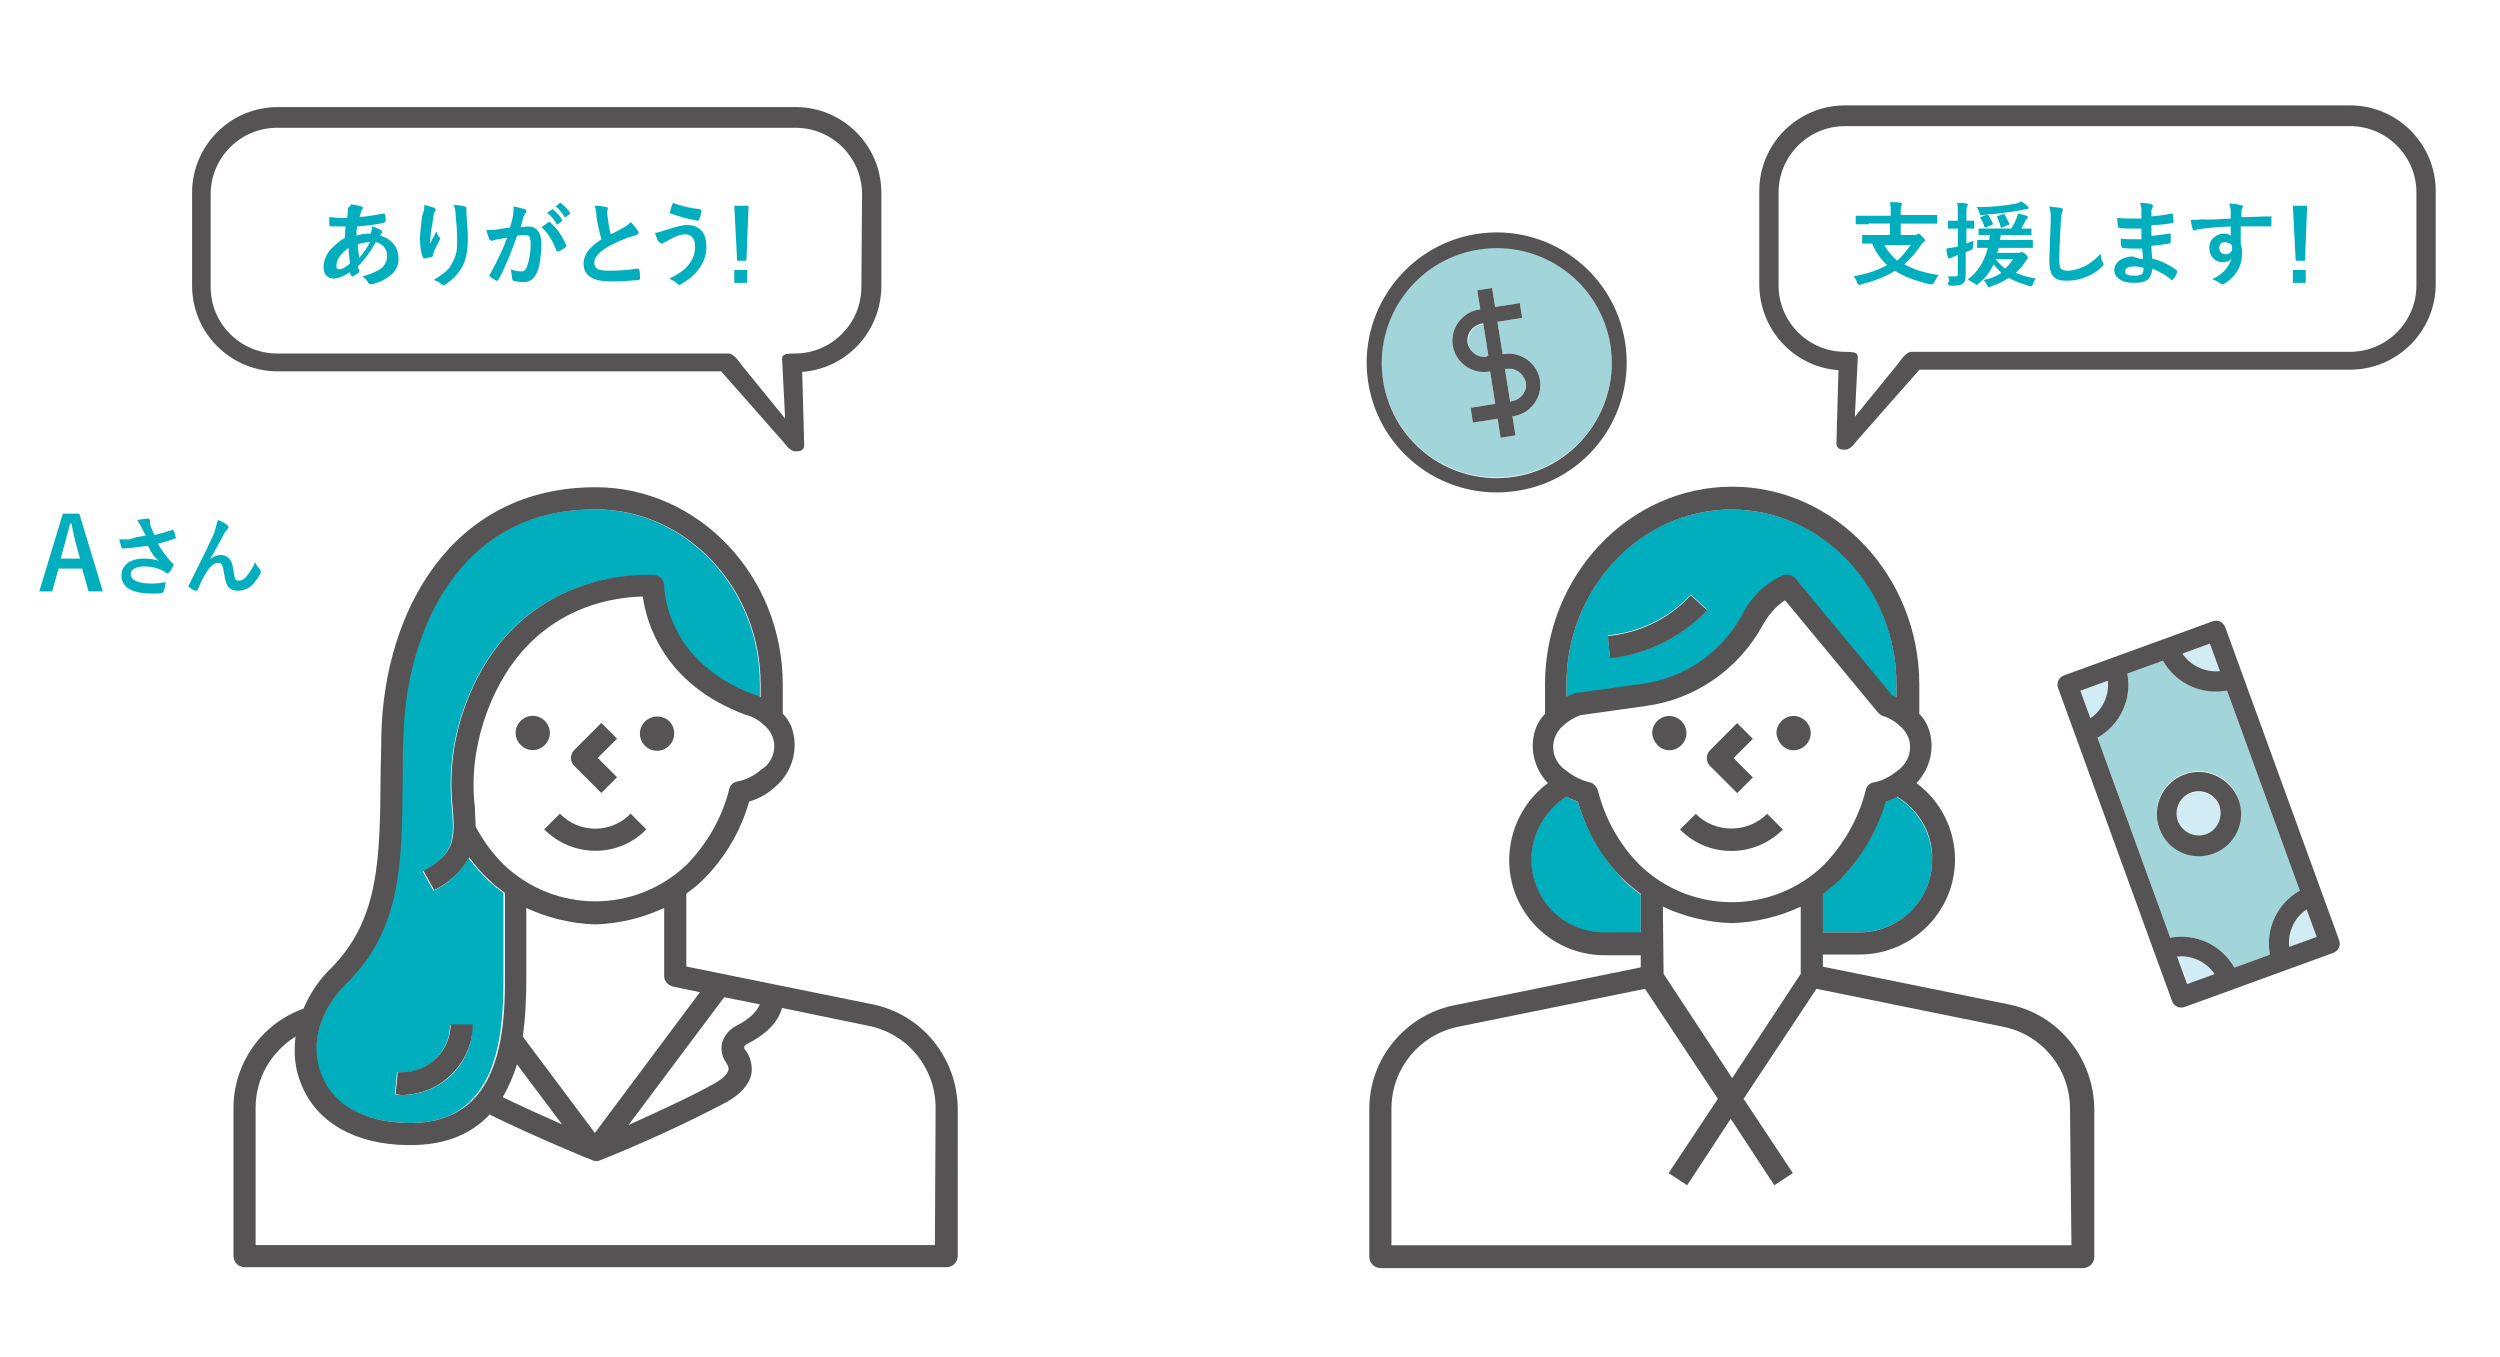 <?xml version="1.0" encoding="utf-8"?>
<!-- Generator: Adobe Illustrator 25.2.3, SVG Export Plug-In . SVG Version: 6.00 Build 0)  -->
<svg version="1.1" id="レイヤー_1" xmlns="http://www.w3.org/2000/svg" xmlns:xlink="http://www.w3.org/1999/xlink" x="0px"
	 y="0px" viewBox="0 0 350 190" style="enable-background:new 0 0 350 190;" xml:space="preserve">
<style type="text/css">
	.st0{fill:#FFFFFF;}
	.st1{fill:#00AEBD;}
	.st2{fill:#555353;}
	.st3{enable-background:new    ;}
	.st4{fill:#555353;stroke:#555353;}
	.st5{fill:#A2D5D9;}
	.st6{fill:#D1ECF5;}
</style>
<rect class="st0" width="350" height="190"/>
<g id="グループ_845" transform="translate(-2147.398 -2325.465)">
	<path id="パス_1060-4" class="st1" d="M2368.3,2437.7c-0.6-0.2-1.1-0.4-1.6-0.7c-4.8,2.9-6.4,9.2-3.5,14.1c1.9,3.1,5.2,5,8.8,5
		h5.1v-5.4c-0.8-0.6-1.6-1.2-2.3-1.9C2371.8,2445.6,2369.5,2441.9,2368.3,2437.7z"/>
	<path id="パス_1062-4" class="st1" d="M2417.9,2445.8c0-3.6-1.9-6.9-5-8.8c-0.5,0.3-1.1,0.5-1.6,0.7c-1.2,4.2-3.4,8-6.5,11
		c-0.7,0.7-1.5,1.3-2.3,1.9v5.4h5.1C2413.4,2456,2417.9,2451.5,2417.9,2445.8z"/>
	<path id="パス_1063-4" class="st1" d="M2389.8,2396.8c-12.8,0-23.1,11-23.1,24.5v1.8c0.3-0.2,0.7-0.3,1-0.4c0.1,0,0.2,0,0.3-0.1
		l9.3-1.3c5.9-0.8,11-4.3,13.9-9.5c1.2-2.5,3.3-4.6,5.8-5.7c0.6-0.2,1.3-0.1,1.8,0.5l13.5,16.3c0.2,0.1,0.4,0.2,0.6,0.3v-1.8
		C2413,2407.8,2402.6,2396.8,2389.8,2396.8z M2372.8,2417.5l-0.3-3.1c4.4-0.4,8.6-2.4,11.6-5.7l2.3,2.1
		C2382.8,2414.7,2378,2417.1,2372.8,2417.5L2372.8,2417.5z"/>
	<path id="パス_1066-4" class="st2" d="M2389.8,2444.6c2.7,0,5.3-1.1,7.2-3l-2.2-2.2c-2.7,2.7-7.2,2.8-10,0l0,0l-2.2,2.2
		C2384.6,2443.6,2387.1,2444.6,2389.8,2444.6z"/>
	<path id="パス_1067-4" class="st2" d="M2390.6,2436.5l2.2-2.2l-2.7-2.7l2.7-2.7l-2.2-2.2l-3.8,3.8c-0.6,0.6-0.6,1.6,0,2.2l0,0
		L2390.6,2436.5z"/>
	<path id="パス_1068-4" class="st2" d="M2381.1,2430.5c1.3,0,2.4-1.1,2.4-2.4s-1.1-2.4-2.4-2.4c-1.3,0-2.4,1.1-2.4,2.4
		C2378.8,2429.4,2379.8,2430.5,2381.1,2430.5z"/>
	<path id="パス_1069-4" class="st2" d="M2398.5,2430.5c1.3,0,2.4-1.1,2.4-2.4s-1.1-2.4-2.4-2.4c-1.3,0-2.4,1.1-2.4,2.4
		C2396.2,2429.4,2397.2,2430.5,2398.5,2430.5z"/>
	<path id="パス_1070-4" class="st2" d="M2428.7,2466.1l-26.1-5.3v-1.7h5.1c7.4,0,13.4-6,13.4-13.3c0-4.2-2-8.2-5.4-10.7
		c2-2.1,2.7-5.2,1.6-7.9c-0.3-0.7-0.7-1.3-1.2-1.8v-4.1c0-15.2-11.8-27.7-26.2-27.7s-26.2,12.4-26.2,27.7v4.1
		c-0.5,0.5-0.9,1.1-1.2,1.8c-1.1,2.7-0.4,5.8,1.6,7.9c-5.9,4.4-7.2,12.8-2.8,18.7c2.5,3.4,6.5,5.4,10.7,5.4h5.1v1.7l-26.1,5.3
		c-6.9,1.4-11.9,7.5-11.9,14.5v20.7c0,0.9,0.7,1.6,1.6,1.6l0,0h98.3c0.9,0,1.6-0.7,1.6-1.6l0,0v-20.7
		C2440.5,2473.6,2435.6,2467.5,2428.7,2466.1z M2366.6,2433.3c-1.8-1.2-2.3-3.6-1.1-5.4c0.2-0.2,0.3-0.5,0.6-0.7
		c0.7-0.7,1.5-1.2,2.5-1.6l9.2-1.3c6.8-0.9,12.8-5,16.2-11c0.8-1.5,1.9-2.9,3.3-3.8l13,15.7c0.2,0.2,0.4,0.4,0.7,0.5
		c1,0.3,1.9,0.9,2.6,1.6c1.6,1.5,1.6,3.9,0.1,5.5c-0.2,0.2-0.4,0.4-0.7,0.6c-1,0.8-2.1,1.4-3.3,1.6c-0.5,0.1-1,0.5-1.1,1.1
		c-1,4-3.1,7.6-5.9,10.5c-7.2,6.9-18.5,6.9-25.7,0c-2.9-2.9-4.9-6.5-5.9-10.5c-0.2-0.5-0.6-1-1.1-1.1
		C2368.7,2434.7,2367.6,2434.1,2366.6,2433.3z M2380.2,2452.4c3,1.4,6.3,2.2,9.6,2.3h0.1c3.3-0.1,6.6-0.9,9.6-2.3v9.4l-9.6,14.6
		l-9.6-14.6L2380.2,2452.4z M2417.9,2445.8c0,5.7-4.6,10.2-10.2,10.2h-5.1v-5.4c0.8-0.6,1.6-1.2,2.3-1.9c3.1-3.1,5.3-6.9,6.5-11
		c0.6-0.2,1.1-0.4,1.6-0.7C2416.1,2438.9,2418,2442.2,2417.9,2445.8L2417.9,2445.8z M2366.7,2421.3c0-13.5,10.4-24.5,23.1-24.5
		s23.1,11,23.1,24.5v1.8c-0.2-0.1-0.4-0.2-0.6-0.3l-13.5-16.3c-0.4-0.5-1.1-0.7-1.8-0.5c-2.6,1.2-4.6,3.2-5.8,5.7
		c-2.9,5.2-8,8.7-13.9,9.5l-9.3,1.3c-0.1,0-0.2,0-0.3,0.1c-0.4,0.1-0.7,0.3-1,0.4V2421.3z M2372,2456c-5.7,0-10.2-4.6-10.2-10.2
		c0-3.6,1.9-6.9,4.9-8.8c0.5,0.3,1.1,0.5,1.6,0.7c1.2,4.2,3.4,8,6.5,11c0.7,0.7,1.5,1.3,2.3,1.9v5.4L2372,2456L2372,2456z
		 M2437.4,2499.8h-95.2v-19.1c0-5.6,3.9-10.4,9.4-11.5l26.1-5.3l10.2,15.4l-6.9,10.4l2.6,1.7l6.1-9.3l6.1,9.3l2.6-1.7l-6.9-10.4
		l10.2-15.4l26.1,5.3c5.5,1.1,9.4,5.9,9.4,11.5L2437.4,2499.8z"/>
	<path id="パス_1071-4" class="st2" d="M2386.4,2410.9l-2.3-2.1c-3,3.3-7.2,5.3-11.6,5.7l0.3,3.1
		C2378,2417.1,2382.8,2414.7,2386.4,2410.9z"/>
</g>
<g class="st3">
	<path class="st1" d="M261.6,31.4h-1.7c-0.1,0-0.1,0-0.1,0v-0.1v-1c0-0.1,0-0.1,0-0.1h0.1h1.7h3.1V30c0-0.7,0-1.2-0.1-1.7
		c0.6,0,1.1,0,1.5,0.1c0.1,0,0.2,0.1,0.2,0.1s0,0.1-0.1,0.3c-0.1,0.2-0.1,0.5-0.1,1v0.3h3.3h1.7c0.1,0,0.1,0,0.1,0v0.1v1
		c0,0.1,0,0.1,0,0.1h-0.1h-1.7h-3.3v1.6h1.9c0.2,0,0.3,0,0.4-0.1c0.1,0,0.1-0.1,0.2-0.1s0.2,0.1,0.5,0.4s0.4,0.4,0.4,0.6
		c0,0.1-0.1,0.1-0.2,0.2s-0.2,0.2-0.3,0.3c-0.7,1.1-1.5,2-2.4,2.8c1.2,0.7,2.8,1.2,4.8,1.5c-0.2,0.3-0.4,0.6-0.6,1
		c-0.1,0.2-0.2,0.3-0.3,0.3c-0.1,0-0.2,0-0.3,0c-2.1-0.5-3.7-1.1-4.9-1.9c-1.2,0.8-2.8,1.4-4.7,1.9c-0.1,0-0.2,0.1-0.3,0.1
		c-0.1,0-0.2-0.1-0.3-0.3c-0.1-0.4-0.3-0.7-0.5-0.9c2-0.4,3.5-0.9,4.7-1.6c-0.9-0.8-1.6-1.8-2.1-3c-0.4,0-0.7,0-1,0h-0.3
		c-0.1,0-0.1,0-0.1,0V34v-1c0-0.1,0-0.1,0-0.1h0.1h1.8h2v-1.6h-3V31.4z M267.5,34.3h-3.7c0.5,0.9,1.1,1.6,1.8,2.2
		C266.3,35.9,266.9,35.1,267.5,34.3z"/>
	<path class="st1" d="M272.7,38.7c0.2,0,0.6,0,1.1,0c0.2,0,0.3-0.1,0.3-0.4v-2.6l-0.5,0.2c-0.2,0.1-0.3,0.1-0.5,0.2
		c-0.1,0.1-0.1,0.1-0.2,0.1s-0.1-0.1-0.2-0.2c-0.1-0.3-0.2-0.7-0.2-1.2c0.4-0.1,0.8-0.1,1.2-0.2l0.4-0.1V32h-0.2h-1.1
		c-0.1,0-0.1,0-0.1,0v-0.1V31c0-0.1,0-0.1,0-0.1h0.1h1.1h0.2v-0.7c0-0.7,0-1.3-0.1-1.8c0.5,0,0.9,0,1.3,0.1c0.1,0,0.2,0.1,0.2,0.1
		s0,0.1-0.1,0.3c-0.1,0.1-0.1,0.5-0.1,1.3v0.7h1c0.1,0,0.1,0,0.1,0V31v0.9c0,0.1,0,0.1,0,0.1h-0.1h-1v2.1c0.1-0.1,0.5-0.2,1-0.4
		c0,0.2-0.1,0.6-0.1,0.9c0,0.2,0,0.3-0.1,0.3c0,0-0.1,0.1-0.2,0.1c-0.2,0.1-0.4,0.2-0.7,0.3v0.5v2.6c0,0.7-0.1,1.1-0.4,1.3
		c-0.2,0.2-0.7,0.3-1.5,0.3c-0.1,0-0.1,0-0.2,0s-0.2,0-0.3-0.1c0,0-0.1-0.1-0.1-0.3C273,39.3,272.9,39,272.7,38.7z M275.5,39.1
		c1.4-1,2.3-2.5,2.8-4.4c-0.4,0-0.8,0-1.1,0c-0.2,0-0.3,0-0.3,0c-0.1,0-0.1,0-0.1,0v-0.1v-0.9c0-0.1,0-0.1,0-0.1h0.1h1.6
		c0-0.1,0-0.4,0.1-0.7h-1.5c-0.1,0-0.1,0-0.1,0v-0.1v-0.7c0-0.1,0-0.1,0-0.1h0.1h1.7h2.8c0.3-0.5,0.5-0.9,0.7-1.4
		c0.1-0.3,0.2-0.5,0.2-0.7c0.5,0.1,0.9,0.2,1.2,0.3c0.1,0,0.2,0.1,0.2,0.2s0,0.1-0.1,0.2s-0.1,0.1-0.2,0.2c-0.3,0.7-0.6,1.1-0.6,1.2
		h1.3c0.1,0,0.1,0,0.1,0v0.1v0.7c0,0.1,0,0.1,0,0.1h-0.1h-1.7h-2.5c0,0.3-0.1,0.5-0.1,0.7h2.8h1.7c0.1,0,0.1,0,0.1,0.1v0.9
		c0,0.1,0,0.1,0,0.1h-0.1h-1.7h-3c0,0.2-0.1,0.4-0.2,0.7h3c0.1,0,0.2,0,0.3-0.1c0.1,0,0.1,0,0.2,0s0.3,0.1,0.5,0.3
		c0.2,0.2,0.3,0.4,0.3,0.5s0,0.1-0.1,0.2s-0.2,0.2-0.3,0.4c-0.4,0.6-0.8,1.1-1.3,1.5c0.7,0.3,1.7,0.6,2.8,0.8
		c-0.1,0.2-0.3,0.4-0.4,0.8c-0.1,0.2-0.2,0.3-0.3,0.3c0,0-0.1,0-0.3-0.1c-1.1-0.3-2-0.7-2.8-1.1c-0.7,0.5-1.5,0.9-2.5,1.2
		c-0.1,0.1-0.2,0.1-0.3,0.1c-0.1,0-0.1-0.1-0.2-0.3c-0.1-0.2-0.3-0.5-0.5-0.7c1-0.2,1.8-0.5,2.5-1c-0.4-0.4-0.8-0.8-1.1-1.2
		c-0.5,1.1-1.2,2-2.1,2.7c-0.1,0.1-0.2,0.2-0.3,0.2c-0.1,0-0.1-0.1-0.2-0.2C276,39.5,275.8,39.3,275.5,39.1z M283,28.2
		c0.3,0.2,0.6,0.4,0.9,0.7c0.1,0.1,0.1,0.2,0.1,0.2c0,0.1-0.1,0.2-0.3,0.2c-0.1,0-0.3,0-0.6,0.1c-1.5,0.3-3.4,0.5-5.5,0.7
		c-0.1,0-0.2,0-0.2,0c-0.1,0-0.2,0-0.2-0.1c0,0-0.1-0.1-0.1-0.3c-0.1-0.3-0.2-0.5-0.4-0.7c2.2,0,4-0.2,5.6-0.5
		C282.5,28.4,282.8,28.3,283,28.2z M278.4,30.2c0.2,0.3,0.4,0.6,0.6,1.1v0.1c0,0-0.1,0.1-0.2,0.1l-0.7,0.3c-0.1,0-0.1,0-0.2,0
		c0,0-0.1,0-0.1-0.1c-0.1-0.4-0.3-0.8-0.5-1.1c0-0.1-0.1-0.1-0.1-0.1s0-0.1,0.1-0.1l0.7-0.3c0.1,0,0.1,0,0.2,0
		S278.4,30.1,278.4,30.2z M281.8,36.3h-2.4c0.4,0.5,0.8,0.9,1.3,1.3C281.2,37.2,281.5,36.8,281.8,36.3z M279.6,30.4
		C279.6,30.3,279.6,30.3,279.6,30.4c0-0.1,0-0.2,0.2-0.2l0.6-0.2c0.1,0,0.1,0,0.2,0c0,0,0.1,0,0.1,0.1c0.2,0.4,0.4,0.8,0.6,1.2v0.1
		c0,0.1-0.1,0.1-0.2,0.1l-0.7,0.3c-0.1,0-0.1,0.1-0.2,0.1c0,0-0.1,0-0.1-0.1C280,31.3,279.8,30.9,279.6,30.4z"/>
	<path class="st1" d="M286.9,28.9c0.8,0.1,1.4,0.2,1.6,0.2c0.2,0.1,0.3,0.1,0.3,0.2s0,0.2-0.1,0.4c-0.1,0.2-0.1,0.7-0.2,1.6
		c-0.1,2-0.2,3.7-0.2,5c0,0.7,0.1,1.2,0.2,1.3c0.2,0.2,0.5,0.3,1,0.3c0.7,0,1.4-0.2,2.3-0.6c0.8-0.4,1.6-1,2.3-1.8
		c0,0.5,0.1,0.9,0.3,1.2c0.1,0.2,0.1,0.3,0.1,0.3c0,0.1-0.1,0.3-0.3,0.4c-0.7,0.7-1.6,1.2-2.5,1.5c-0.8,0.3-1.6,0.4-2.4,0.4
		c-0.9,0-1.6-0.2-1.9-0.7c-0.3-0.4-0.5-1.1-0.5-2c0-0.8,0.1-2.7,0.2-5.6c0-0.4,0-0.7,0-0.9C287.1,29.8,287,29.3,286.9,28.9z"/>
	<path class="st1" d="M300,36.3c0-0.8-0.1-1.3-0.1-1.5c-0.4,0-0.7,0-1,0c-0.6,0-1.2,0-1.7-0.1c-0.1,0-0.2-0.1-0.2-0.2
		c-0.1-0.3-0.1-0.7-0.1-1.1c0.7,0.1,1.4,0.1,2.1,0.1c0.3,0,0.5,0,0.8,0V32c-0.5,0-1,0-1.3,0c-0.7,0-1.3,0-1.8-0.1
		c-0.1,0-0.2-0.1-0.2-0.2c0-0.3-0.1-0.7-0.1-1.2c0.8,0.1,1.9,0.1,3.4,0.1c0-0.2,0-0.7,0-1.3c0-0.3-0.1-0.6-0.2-0.9
		c0.7,0,1.3,0.1,1.6,0.2c0.1,0,0.2,0.1,0.2,0.2s0,0.1,0,0.1c-0.1,0.2-0.2,0.5-0.2,0.6s0,0.2,0,0.4c0,0.2,0,0.3,0,0.4
		c1-0.1,1.9-0.2,2.8-0.4h0.1c0.1,0,0.1,0.1,0.1,0.2c0,0.3,0.1,0.6,0.1,0.9c0,0.1,0,0.2-0.1,0.2c-0.9,0.2-1.9,0.3-3,0.3V33
		c0.4,0,1.2-0.1,2.5-0.3h0.1c0.1,0,0.1,0,0.1,0.1c0,0.5,0,0.9,0,1.1c0,0.1-0.1,0.2-0.2,0.2c-0.9,0.1-1.8,0.3-2.5,0.3
		c0,0.9,0.1,1.5,0.1,1.8c1.3,0.3,2.4,0.9,3.4,1.6c0.1,0.1,0.1,0.1,0.1,0.2v0.1c-0.1,0.4-0.3,0.7-0.6,1c0,0.1-0.1,0.1-0.2,0.1
		s-0.1,0-0.1-0.1c-0.7-0.6-1.6-1.1-2.6-1.5c0,0.7-0.3,1.3-0.7,1.6c-0.4,0.3-1,0.4-1.9,0.4s-1.6-0.2-2.1-0.6
		c-0.4-0.3-0.6-0.7-0.6-1.2c0-0.6,0.3-1,0.8-1.4c0.5-0.3,1.1-0.5,1.8-0.5C299.2,36.2,299.6,36.2,300,36.3z M300.1,37.5
		c-0.4-0.1-0.8-0.2-1.2-0.2c-0.9,0-1.4,0.2-1.4,0.7c0,0.4,0.4,0.6,1.3,0.6c0.6,0,1-0.1,1.2-0.4C300,38.1,300.1,37.9,300.1,37.5z"/>
	<path class="st1" d="M312.3,30.6c0-0.1,0-0.3,0-0.6c0-0.2,0-0.4,0-0.5c0-0.3-0.1-0.6-0.2-1c0.6,0,1.1,0.1,1.5,0.2
		c0.2,0,0.4,0.1,0.4,0.2s0,0.2-0.1,0.3c0,0.1-0.1,0.2-0.1,0.4c0,0.1,0,0.3,0,0.8c1.2,0,2.5-0.1,4-0.1c0.1,0,0.1,0,0.2,0
		c0,0,0,0.1,0,0.2c0,0.2,0,0.3,0,0.5s0,0.3,0,0.5c0,0.1-0.1,0.2-0.2,0.2c0,0,0,0-0.1,0c-0.8,0-1.6,0-2.5,0c-0.5,0-1,0-1.5,0
		c0,1.1,0,1.9,0,2.4c0.1,0.4,0.2,0.8,0.2,1.3c0,1.8-0.8,3.2-2.3,4.2c-0.3,0.2-0.4,0.2-0.5,0.2s-0.2-0.1-0.4-0.2
		c-0.3-0.2-0.6-0.4-1-0.5c0.8-0.4,1.4-0.8,1.9-1.4c0.4-0.5,0.7-1,0.8-1.5c-0.2,0.3-0.6,0.5-1.2,0.5s-1-0.2-1.4-0.6
		c-0.3-0.4-0.5-0.8-0.5-1.4s0.2-1.1,0.7-1.5c0.4-0.3,0.8-0.5,1.3-0.5s0.8,0.1,1,0.3v-1.3c-1.9,0.1-3.4,0.2-4.5,0.4
		c-0.1,0-0.2,0-0.4,0.1c-0.1,0-0.2,0.1-0.2,0.1c-0.1,0-0.2-0.1-0.2-0.2c-0.1-0.2-0.2-0.7-0.3-1.3c0.1,0,0.3,0,0.4,0s0.5,0,1.2-0.1
		C309,30.8,310.3,30.7,312.3,30.6z M311.5,33.9c-0.2,0-0.5,0.1-0.6,0.2s-0.2,0.4-0.2,0.6c0,0.3,0.1,0.5,0.3,0.7
		c0.1,0.1,0.3,0.2,0.6,0.2c0.3,0,0.5-0.1,0.7-0.3c0.2-0.2,0.2-0.4,0.2-0.6c0-0.3-0.1-0.5-0.3-0.6C311.9,34,311.7,33.9,311.5,33.9z"
		/>
	<path class="st1" d="M323,28.8l-0.3,7.7h-1.3l-0.4-7.7H323z M321,37.8h1.8v1.8H321V37.8z"/>
</g>
<g class="st3">
	<path class="st1" d="M49.1,28.6c0.7,0.1,1.2,0.2,1.5,0.3c0.2,0.1,0.2,0.1,0.2,0.2s0,0.2-0.1,0.2c-0.1,0.1-0.1,0.3-0.2,0.5
		c0,0.1,0,0.2-0.1,0.3c0,0.1,0,0.2-0.1,0.3c1.1-0.1,2.3-0.3,3.4-0.5h0.1c0.1,0,0.1,0,0.1,0.1c0.1,0.4,0.1,0.7,0.1,0.9
		c0,0.1-0.1,0.2-0.3,0.3c-1.3,0.3-2.5,0.4-3.7,0.5c-0.1,0.5-0.1,1-0.1,1.3c0.5-0.2,1.2-0.3,2-0.3c0.1-0.4,0.2-0.7,0.2-1
		c0.6,0.2,0.9,0.3,1.2,0.5c0.2,0.1,0.2,0.2,0.2,0.3c0,0.1,0,0.1-0.1,0.2c0,0-0.1,0.1-0.2,0.3c0.9,0.2,1.6,0.7,2,1.3
		c0.4,0.5,0.6,1.2,0.6,1.9c0,1-0.4,1.8-1.2,2.4c-0.6,0.5-1.4,0.9-2.5,1.2c-0.1,0-0.2,0-0.2,0c-0.1,0-0.3-0.1-0.4-0.3
		c-0.1-0.2-0.3-0.5-0.8-0.8c0.5-0.1,1-0.3,1.5-0.5c0.4-0.2,0.7-0.3,1-0.5c0.7-0.5,1-1.2,1-1.9c0-0.5-0.2-1-0.5-1.3s-0.6-0.5-1.1-0.6
		c-0.7,1.3-1.5,2.4-2.5,3.4c0,0.1,0.1,0.3,0.2,0.6c0,0.1,0,0.1,0,0.1c0,0.1,0,0.1-0.1,0.2c-0.3,0.2-0.5,0.3-0.8,0.5
		c-0.1,0-0.1,0-0.1,0s-0.1,0-0.1-0.1c-0.1-0.1-0.2-0.3-0.2-0.5c-0.9,0.6-1.7,0.9-2.3,0.9c-0.5,0-0.8-0.2-1.1-0.5
		c-0.2-0.3-0.3-0.7-0.3-1.1c0-0.8,0.3-1.7,1-2.5c0.6-0.6,1.2-1.2,2-1.6c0-0.5,0-1,0.1-1.6c-0.3,0-0.6,0-0.9,0H47c-0.4,0-0.6,0-0.7,0
		c-0.1,0-0.2-0.1-0.2-0.3c0-0.1,0-0.3,0-0.5c0-0.3,0-0.4,0-0.5c0.4,0,0.9,0.1,1.4,0.1c0.1,0,0.5,0,1.1,0c0.1-0.6,0.1-1.1,0.1-1.4
		C49.1,28.9,49.1,28.7,49.1,28.6z M48.8,34.7c-0.5,0.4-1,0.8-1.3,1.3c-0.3,0.4-0.4,0.8-0.4,1.2c0,0.2,0,0.3,0.1,0.4s0.2,0.1,0.3,0.1
		c0.4,0,0.9-0.3,1.5-0.8C48.9,36,48.8,35.3,48.8,34.7z M50.3,36.1c0.6-0.7,1.1-1.4,1.5-2.2c-0.5,0-1.1,0.1-1.7,0.3
		C50.1,34.8,50.2,35.5,50.3,36.1z"/>
	<path class="st1" d="M59.4,28.7c0.6,0.1,1.1,0.3,1.4,0.4c0.2,0.1,0.2,0.2,0.2,0.3c0,0.1,0,0.1-0.1,0.2s-0.2,0.3-0.2,0.6
		c-0.1,0.6-0.2,1.4-0.4,2.5c0,0.6-0.1,0.9-0.1,1.1c0,0.1,0,0.2,0,0.3c0.3-0.6,0.6-1.1,0.9-1.7c0.1,0.3,0.2,0.6,0.4,0.8
		c0.1,0.1,0.1,0.1,0.1,0.2s0,0.2-0.1,0.3c-0.4,0.8-0.7,1.3-0.8,1.7c0,0.1-0.1,0.2-0.1,0.4c0,0.1-0.1,0.2-0.2,0.2
		c-0.2,0-0.5,0.1-1,0.2c-0.1,0-0.1,0-0.2-0.2c-0.3-0.7-0.4-1.6-0.4-2.6c0-0.6,0.1-1.6,0.3-3.2C59.4,29.6,59.4,29.1,59.4,28.7z
		 M63.5,28.7c0.7,0,1.2,0.1,1.5,0.2c0.2,0,0.3,0.1,0.3,0.2v0.1c0,0.1,0,0.3,0,0.6c0.1,1.6,0.2,2.8,0.2,3.4c0,2-0.3,3.5-1,4.5
		c-0.5,0.8-1.2,1.5-2.1,2.1c-0.1,0.1-0.2,0.1-0.3,0.1s-0.2,0-0.3-0.1c-0.3-0.3-0.7-0.5-1.1-0.6c1-0.6,1.8-1.2,2.2-1.7
		c0.4-0.6,0.7-1.2,0.9-1.8c0.2-0.6,0.2-1.4,0.2-2.3c0-1.1-0.1-2.2-0.2-3.1C63.8,29.6,63.7,29.1,63.5,28.7z"/>
	<path class="st1" d="M71.4,31.9c0.1-0.5,0.3-1,0.4-1.6c0.1-0.5,0.1-1,0.1-1.4c0.6,0.1,1.2,0.3,1.6,0.4c0.1,0,0.2,0.1,0.2,0.3
		c0,0.1,0,0.1-0.1,0.2s-0.2,0.3-0.3,0.5s-0.1,0.5-0.2,0.8c-0.1,0.3-0.2,0.6-0.2,0.7c0.3,0,0.7-0.1,1-0.1c1.2,0,1.9,0.8,1.9,2.5
		c0,0.8-0.1,1.6-0.2,2.4c-0.1,0.7-0.3,1.3-0.5,1.7c-0.4,0.8-1,1.2-1.8,1.2c-0.6,0-1.1-0.1-1.4-0.2c-0.2-0.1-0.2-0.2-0.2-0.4
		c-0.1-0.5-0.1-0.9-0.2-1.2c0.5,0.2,1,0.3,1.5,0.3c0.2,0,0.4-0.1,0.5-0.2s0.2-0.3,0.3-0.5c0.3-0.9,0.5-2,0.5-3.2
		c0-0.5-0.1-0.8-0.2-1c-0.1-0.1-0.3-0.2-0.6-0.2s-0.7,0-1.1,0.1c-0.9,2.5-1.7,4.5-2.6,6.1c0,0.1-0.1,0.2-0.2,0.2h-0.1
		c-0.4-0.2-0.7-0.4-0.9-0.6c-0.1-0.1-0.1-0.1-0.1-0.2s0-0.1,0.1-0.1c1-1.8,1.8-3.5,2.4-5.1c-0.3,0-0.7,0.1-1.3,0.2
		c-0.2,0-0.5,0.1-0.7,0.2c-0.1,0-0.1,0-0.2,0c-0.1,0-0.2-0.1-0.3-0.2c-0.1-0.3-0.3-0.8-0.4-1.3c0.5,0,1,0,1.7-0.1
		C70.3,32,70.8,31.9,71.4,31.9z M75.8,31.8c0.5-0.3,0.8-0.6,1-0.7h0.1c0,0,0.1,0,0.2,0.1c1,0.9,1.7,2,2.2,3.2v0.1
		c0,0.1,0,0.1-0.1,0.1c-0.2,0.2-0.6,0.4-1,0.6h-0.1c-0.1,0-0.1,0-0.2-0.1C77.4,33.7,76.7,32.6,75.8,31.8z M76.6,29.8l0.7-0.5h0.1
		c0,0,0.1,0,0.1,0.1c0.4,0.3,0.9,0.8,1.2,1.4v0.1c0,0,0,0.1-0.1,0.1l-0.5,0.4H78c0,0-0.1,0-0.1-0.1C77.5,30.6,77,30.1,76.6,29.8z
		 M77.8,28.9l0.6-0.5h0.1c0,0,0.1,0,0.1,0.1c0.5,0.4,0.9,0.8,1.2,1.3v0.1c0,0,0,0.1-0.1,0.1l-0.5,0.4h-0.1c0,0-0.1,0-0.1-0.1
		C78.7,29.8,78.3,29.3,77.8,28.9z"/>
	<path class="st1" d="M83.2,28.8c0.7,0,1.3,0.1,1.7,0.2c0.2,0,0.2,0.1,0.2,0.2L85,29.7c0,0.1,0,0.4,0.1,0.9c0.1,0.8,0.2,1.5,0.4,2.2
		c0.3-0.1,0.6-0.3,1-0.5s0.7-0.4,0.9-0.5c0.4-0.2,0.7-0.5,0.9-0.7c0.4,0.4,0.7,0.8,1,1.2c0.1,0.1,0.1,0.2,0.1,0.3
		c0,0.1-0.1,0.2-0.3,0.3c-0.3,0.1-0.7,0.2-1.3,0.4c-1.3,0.5-2.3,1-3.1,1.5c-1,0.7-1.5,1.3-1.5,2c0,0.4,0.2,0.7,0.5,0.9
		c0.3,0.1,0.8,0.2,1.5,0.2c1.5,0,2.9-0.1,4-0.3h0.1c0.1,0,0.1,0.1,0.2,0.2c0.1,0.3,0.1,0.7,0.1,1.2c0,0.1-0.1,0.2-0.2,0.2
		c-1,0.1-2.3,0.2-3.9,0.2c-2.5,0-3.8-0.8-3.8-2.5c0-0.7,0.3-1.4,0.8-2c0.4-0.4,0.9-0.9,1.7-1.4c-0.3-1-0.5-2-0.7-3.2
		C83.5,29.6,83.4,29.1,83.2,28.8z"/>
	<path class="st1" d="M91.7,32.6c0.3,0,0.9-0.2,1.5-0.4c1.3-0.4,2.3-0.7,3-0.7c0.9,0,1.6,0.3,2.1,0.9c0.4,0.5,0.6,1.3,0.6,2.2
		c0,1.1-0.4,2.2-1.1,3.1c-0.6,0.8-1.4,1.5-2.5,2.1c-0.1,0-0.2,0.1-0.2,0.1c-0.1,0-0.2-0.1-0.3-0.2c-0.3-0.3-0.7-0.5-1.1-0.7
		c1.3-0.6,2.3-1.3,2.9-2.2c0.5-0.7,0.7-1.4,0.7-2.3c0-0.6-0.1-1-0.4-1.3c-0.2-0.2-0.5-0.4-0.9-0.4c-0.6,0-1.3,0.2-2,0.6
		c-0.5,0.3-0.9,0.5-1.1,0.6c-0.1,0.1-0.2,0.1-0.3,0.1s-0.2-0.1-0.4-0.3C92.1,33.7,91.9,33.3,91.7,32.6z M94.2,28.4
		c1,0.4,2.2,0.7,3.8,0.9c0.1,0,0.2,0.1,0.2,0.2c0,0,0,0,0,0.1c-0.1,0.5-0.2,0.9-0.3,1.1c0,0.1-0.1,0.2-0.2,0.2l0,0
		c-1.4-0.2-2.6-0.6-3.8-1c-0.1,0-0.1-0.1-0.1-0.2v-0.1C93.9,29.3,94,28.9,94.2,28.4z"/>
	<path class="st1" d="M104.8,28.8l-0.3,7.7h-1.3l-0.4-7.7H104.8z M102.8,37.8h1.8v1.8h-1.8V37.8z"/>
</g>
<g id="グループ_847" transform="translate(636.299 653.856)">
	<path id="パス_368-2" class="st4" d="M-378.4-602.5l-0.3,10.8c0,0.3,0.4,0.3,0.7,0.3c0.1,0,0.2,0,0.3-0.1c0.3-0.1,0.6-0.5,1-1
		l8.9-10.1h60.5c6.3,0,11.5-5.1,11.5-11.5v-13c0-6.3-5.1-11.5-11.5-11.5H-378c-6.3,0-11.5,5.1-11.5,11.5v13
		C-389.5-607.8-384.6-602.7-378.4-602.5z M-387.8-626.9c0-5.4,4.4-9.8,9.8-9.8h70.7c5.4,0,9.8,4.4,9.8,9.8v13c0,5.4-4.4,9.8-9.8,9.8
		h-61.4c-0.5,0-1.5,1.5-1.5,1.5l-7,8.6l0.5-9.9c0.1-0.2-1.1-0.2-1.3-0.2c-5.4,0-9.8-4.4-9.8-9.8V-626.9z"/>
</g>
<g id="グループ_846" transform="translate(367.591 654.09)">
	<path id="パス_368-3" class="st4" d="M-255.8-602.5l0.3,10.8c0,0.3-0.4,0.3-0.7,0.3c-0.1,0-0.2,0-0.3-0.1c-0.3-0.1-0.6-0.5-1-1
		l-8.9-10.1h-62.3c-6.3,0-11.5-5.1-11.5-11.5v-13c0-6.3,5.1-11.5,11.5-11.5h72.5c6.3,0,11.5,5.1,11.5,11.5v13
		C-244.7-607.8-249.6-602.7-255.8-602.5z M-246.4-626.9c0-5.4-4.4-9.8-9.8-9.8h-72.6c-5.4,0-9.8,4.4-9.8,9.8v13
		c0,5.4,4.4,9.8,9.8,9.8h63.2c0.5,0,1.5,1.5,1.5,1.5l7,8.6l-0.5-9.9c-0.1-0.2,1.1-0.2,1.3-0.2c5.4,0,9.8-4.4,9.8-9.8L-246.4-626.9z"
		/>
</g>
<g id="グループ_666" transform="translate(-1131.215 395.112)">
	<path id="パス_338" class="st0" d="M1231.2-243.4c1.6-0.9,1.9-1.6,2-1.9c0-0.1,0.1-0.4-0.3-1c-0.6-0.8-0.8-1.9-0.6-2.9
		c0.3-1.1,1-2,2-2.4c2.3-1.1,3.1-2.2,3.3-3l-5-1l-13.4,17.9C1222.9-239.3,1227.8-241.5,1231.2-243.4z"/>
	<path id="パス_340" class="st0" d="M1203.6-246.1c-0.5,1.6-1.2,3.2-2,4.6c2.8,1.4,5.8,2.7,8.3,3.8L1203.6-246.1z"/>
	<path id="パス_341" class="st1" d="M1199.5-271.9c-1-1-1.9-2-2.7-3.1c-1.1,2-2.8,3.6-4.9,4.6l-1.5-2.7c4.5-2.5,4.4-4.5,4.1-8.8
		c-0.5-4.5,0-9,1.4-13.3c7-21.1,26.6-19.3,26.8-19.3c0.8,0.1,1.4,0.7,1.4,1.5c0,0.4,0.2,10.6,12.5,15.2c0.3,0.1,0.7,0.2,1,0.4v-1.9
		c0-13.5-10.4-24.5-23.1-24.5c-8.8,0-15.7,3.5-20.5,10.4c-3.9,5.6-6.2,13.3-6.4,21.3c0,2-0.1,3.9-0.1,5.7
		c-0.1,11.9-0.2,21.3-7.8,28.9c-3.8,3.8-5.2,8.9-3.6,13s6,6.4,12,6.6c3.9,0.1,6.8-0.9,9-3.1c4.6-4.5,4.6-13,4.6-17.5v-11.6
		C1201-270.6,1200.3-271.2,1199.5-271.9z M1194.1-244.3c-1.8,1.6-4.2,2.5-6.6,2.5c-0.3,0-0.7,0-1-0.1l0.3-3.1c3.7,0.4,7-2.3,7.4-6
		c0-0.2,0-0.4,0-0.6h3.1C1197.4-248.8,1196.2-246.2,1194.1-244.3L1194.1-244.3z"/>
	<path id="パス_342" class="st2" d="M1209.6-281.2l-2.2,2.2c4,4,10.4,4,14.3,0l-2.2-2.2C1216.8-278.4,1212.3-278.4,1209.6-281.2z"
		/>
	<path id="パス_343" class="st2" d="M1215.4-284.1l2.2-2.2l-2.7-2.7l2.7-2.7l-2.2-2.2l-3.8,3.8c-0.6,0.6-0.6,1.6,0,2.2l0,0
		L1215.4-284.1z"/>
	<path id="パス_344" class="st2" d="M1208.2-292.5c0-1.3-1.1-2.4-2.4-2.4s-2.4,1.1-2.4,2.4c0,1.3,1.1,2.4,2.4,2.4
		S1208.2-291.2,1208.2-292.5L1208.2-292.5z"/>
	<path id="パス_345" class="st2" d="M1223.2-294.8c-1.3,0-2.4,1.1-2.4,2.4s1.1,2.4,2.4,2.4s2.4-1.1,2.4-2.4
		C1225.6-293.8,1224.6-294.8,1223.2-294.8L1223.2-294.8z"/>
	<path id="パス_346" class="st2" d="M1253.4-254.5l-26.1-5.3V-270c0.8-0.6,1.6-1.2,2.3-1.9c3.1-3.1,5.3-6.8,6.5-11
		c1.4-0.4,2.6-1.1,3.7-2.1c2.4-2.1,3.3-5.4,2.2-8.4c-0.3-0.7-0.7-1.3-1.2-1.8v-4.1c0-15.2-11.8-27.6-26.2-27.6
		c-20.2,0-29.6,17.4-30,34.7c0,2-0.1,3.9-0.1,5.8c-0.1,11.6-0.2,20-6.9,26.8c-1.7,1.6-3,3.6-3.9,5.7c-5.9,2.1-9.8,7.7-9.8,13.9v20.7
		c0,0.9,0.7,1.6,1.6,1.6l0,0h98.2c0.9,0,1.6-0.7,1.6-1.6l0,0V-240C1265.2-247,1260.3-253.1,1253.4-254.5z M1232.9-246.3
		c0.4,0.6,0.3,0.9,0.3,1c-0.1,0.3-0.4,1-2,1.9c-3.4,1.9-8.3,4.1-12,5.8l13.4-17.9l5,1c-0.3,0.7-1.1,1.9-3.3,3c-1,0.5-1.7,1.4-2,2.4
		C1232.1-248.2,1232.3-247.1,1232.9-246.3z M1203.6-246.1l6.3,8.4c-2.5-1.1-5.6-2.5-8.3-3.8C1202.4-242.9,1203.1-244.5,1203.6-246.1
		L1203.6-246.1z M1225.4-257l3.8,0.8l-14.7,19.7l-10.1-13.5c0.4-2.8,0.5-5.5,0.5-8.3v-9.7c3,1.4,6.3,2.2,9.6,2.3h0.1
		c3.3-0.1,6.6-0.9,9.6-2.3v9.6C1224.2-257.8,1224.7-257.2,1225.4-257z M1237.7-287.3c-0.9,0.8-2.1,1.4-3.3,1.6
		c-0.5,0.1-1,0.5-1.1,1.1c-1,4-3.1,7.6-5.9,10.5c-7.2,6.9-18.5,6.9-25.7,0c-1.6-1.6-2.9-3.4-3.9-5.3c0-0.9-0.1-1.8-0.1-2.7
		c-0.5-4.1,0-8.2,1.3-12.2c5.3-15.9,18.1-17.2,22.2-17.3c0.5,3.5,2.8,12.3,14.5,16.6h0.1c1,0.3,1.9,0.9,2.6,1.6
		c1.6,1.5,1.6,3.9,0.1,5.5C1238.2-287.7,1238-287.5,1237.7-287.3L1237.7-287.3z M1179.8-257.5c7.7-7.6,7.7-17,7.8-28.9
		c0-1.8,0-3.7,0.1-5.7c0.2-8,2.5-15.8,6.4-21.3c4.8-6.9,11.7-10.4,20.5-10.4c12.7,0,23.1,11,23.1,24.5v1.8c-0.3-0.2-0.7-0.3-1-0.4
		c-12.3-4.6-12.5-14.8-12.5-15.2c0-0.8-0.6-1.5-1.4-1.5c-0.2,0-19.8-1.7-26.8,19.3c-1.4,4.3-1.9,8.8-1.4,13.3
		c0.3,4.3,0.4,6.3-4.1,8.8l1.5,2.7c2.1-1,3.8-2.6,4.9-4.6c0.8,1.1,1.7,2.2,2.7,3.1c0.7,0.7,1.5,1.3,2.3,1.9v11.6
		c0,4.5,0,13-4.6,17.5c-2.2,2.1-5.2,3.2-9,3.1c-6-0.1-10.4-2.5-12-6.6C1174.5-248.6,1175.9-253.7,1179.8-257.5z M1262.1-220.8H1167
		V-240c0-4.1,2.1-7.8,5.6-10c-0.3,2.3-0.1,4.6,0.8,6.7c2.1,5.3,7.5,8.4,14.8,8.5c0.2,0,0.3,0,0.5,0c4.5,0,8.1-1.3,10.8-4
		c0.1-0.1,0.2-0.2,0.2-0.3c6.3,3.1,14.3,6.4,14.4,6.4l0,0c0.4,0.2,0.8,0.2,1.2,0l0,0c6-2.4,11.9-5.1,17.6-8.1c2-1.1,3.2-2.5,3.5-3.9
		c0.2-1.2-0.1-2.5-0.9-3.5c-0.1-0.1-0.1-0.2-0.1-0.3c0-0.2,0.2-0.3,0.3-0.4c3.4-1.7,4.6-3.6,5-5.1l12.1,2.5
		c5.5,1.1,9.4,5.9,9.4,11.5L1262.1-220.8z"/>
	<path id="パス_347" class="st2" d="M1194.1-244.4c2.1-1.9,3.3-4.5,3.3-7.3h-3.1c0,3.7-3.1,6.7-6.8,6.7c-0.2,0-0.4,0-0.6,0
		l-0.3,3.1c0.3,0,0.7,0.1,1,0.1C1190-241.9,1192.3-242.7,1194.1-244.4z"/>
</g>
<g class="st3">
	<path class="st1" d="M11.1,71.9l3.3,10.9h-2l-0.9-3.2H8.2l-0.9,3.2H5.5l3.3-10.9H11.1z M11.2,78.2L10.6,76
		c-0.1-0.3-0.3-1.2-0.6-2.7H9.8c-0.2,1-0.5,1.9-0.7,2.7l-0.6,2.2H11.2z"/>
</g>
<g class="st3">
	<path class="st1" d="M20.4,75c-0.3-0.6-0.5-1-0.6-1.2c-0.2-0.4-0.4-0.7-0.6-1c0.7-0.1,1.2-0.2,1.4-0.2c0.3,0,0.4,0.1,0.4,0.3v0.2
		c0,0.1,0,0.1,0,0.2c0,0.2,0.1,0.4,0.2,0.6c0.2,0.5,0.3,0.8,0.4,1c1-0.2,1.8-0.5,2.5-0.7h0.1c0,0,0.1,0,0.1,0.1
		c0.1,0.1,0.2,0.5,0.3,0.9v0.1c0,0.1,0,0.1-0.1,0.1c-0.6,0.2-1.4,0.5-2.4,0.7c0.5,0.9,1.1,1.7,1.8,2.5c0.1,0.1,0.2,0.2,0.3,0.3
		s0.1,0.1,0.1,0.2c0,0.1,0,0.1-0.1,0.2c-0.1,0.2-0.2,0.5-0.5,0.8c-0.1,0.1-0.2,0.2-0.2,0.2s-0.1,0-0.2-0.1c-0.2-0.1-0.4-0.3-0.5-0.3
		c-0.8-0.4-1.6-0.6-2.5-0.6c-1.3,0-2,0.4-2,1.1c0,0.8,1,1.3,3,1.3c0.6,0,1.3-0.1,1.9-0.2c-0.1,0.5-0.1,0.9-0.3,1.3
		c0,0.1-0.1,0.1-0.2,0.2c-0.3,0.1-0.8,0.1-1.3,0.1c-1.5,0-2.6-0.2-3.4-0.7c-0.6-0.4-1-1-1-1.8s0.3-1.3,0.9-1.8
		c0.6-0.4,1.3-0.6,2.2-0.6c0.8,0,1.5,0.1,2.1,0.3c-0.6-0.5-1.1-1.2-1.5-2.1c-0.8,0.1-1.6,0.2-2.3,0.3c-0.5,0-0.9,0.1-1.2,0.1
		c-0.1,0-0.2-0.1-0.2-0.2c-0.1-0.3-0.2-0.6-0.3-1.1c0.2,0,0.5,0,0.7,0c0.3,0,0.6,0,0.8,0C18.9,75.2,19.6,75.1,20.4,75z"/>
	<path class="st1" d="M30.5,72.8c0.6,0.2,1.1,0.5,1.3,0.7c0.1,0.1,0.2,0.2,0.2,0.3s0,0.2-0.1,0.2c-0.1,0.1-0.2,0.3-0.4,0.5
		c-1,1.9-1.7,3.1-2.1,3.8l0,0c0.5-0.4,1-0.6,1.5-0.6c0.6,0,1.1,0.3,1.4,0.8c0.2,0.3,0.3,0.8,0.4,1.5c0.1,0.5,0.1,0.8,0.2,1
		c0.1,0.2,0.3,0.3,0.5,0.3c0.4,0,0.8-0.2,1.1-0.6c0.5-0.6,0.9-1.2,1.2-2c0.2,0.4,0.4,0.7,0.7,1c0.1,0.1,0.1,0.2,0.1,0.3s0,0.1,0,0.2
		c-0.2,0.5-0.6,1-1,1.5c-0.6,0.7-1.4,1-2.2,1c-0.6,0-1.1-0.2-1.4-0.6c-0.2-0.4-0.4-0.9-0.5-1.7c-0.1-0.6-0.2-1-0.3-1.3
		c-0.1-0.2-0.3-0.3-0.5-0.3c-0.5,0-1,0.3-1.5,1c-0.4,0.6-0.9,1.5-1.4,2.7c0,0.1-0.1,0.2-0.2,0.2h-0.1c-0.4-0.1-0.7-0.3-0.9-0.5
		c-0.1,0-0.1-0.1-0.1-0.2c0,0,0-0.1,0.1-0.2c1.6-3.2,2.8-5.6,3.5-7.2C30.2,73.8,30.4,73.2,30.5,72.8z"/>
</g>
<g id="グループ_878" transform="translate(-454 -340.802)">
	<g id="グループ_848" transform="translate(-1401.618 230.925) rotate(-9)">
		<path id="パス_1105" class="st5" d="M2013.4,476.1c-1.3,0-2.3,1.1-2.3,2.4c0,1.2,1,2.2,2.3,2.3h0.2v-4.6h-0.2V476.1z"/>
		<path id="パス_1106" class="st5" d="M2015.8,487.4c1.3,0,2.3-1,2.4-2.3c0-1.3-1-2.3-2.3-2.4h-0.1h-0.2v4.6h0.2V487.4z"/>
		<path id="パス_1107" class="st5" d="M2014.6,465.6c-8.9,0-16.1,7.2-16.1,16.1s7.2,16.1,16.1,16.1c8.9,0,16.1-7.2,16.1-16.1
			S2023.5,465.6,2014.6,465.6z M2015.8,489.5h-0.2v2.7h-2.1v-2.7h-3.5v-2.1h3.5v-4.6h-0.2c-2.4,0-4.4-2-4.4-4.4c0-2.4,2-4.4,4.4-4.4
			h0.2v-2.7h2.1v2.7h3.5v2.1h-3.5v4.6h0.2c2.4,0,4.4,2,4.4,4.4S2018.2,489.5,2015.8,489.5L2015.8,489.5z"/>
		<path id="パス_1108" class="st2" d="M2032.8,481.7c0-10.1-8.2-18.2-18.2-18.2s-18.2,8.2-18.2,18.2c0,10.1,8.2,18.2,18.2,18.2
			l0,0C2024.6,500,2032.8,491.8,2032.8,481.7z M2014.6,497.9c-8.9,0-16.1-7.2-16.1-16.1s7.2-16.1,16.1-16.1
			c8.9,0,16.1,7.2,16.1,16.1C2030.7,490.6,2023.5,497.9,2014.6,497.9z"/>
		<path id="パス_1109" class="st2" d="M2015.8,480.7h-0.2v-4.6h3.5V474h-3.5v-2.7h-2.1v2.7h-0.2c-2.4,0-4.4,2-4.4,4.4
			c0,2.4,2,4.4,4.4,4.4l0,0h0.2v4.6h-3.5v2.1h3.5v2.7h2.1v-2.7h0.2c2.4,0,4.4-2,4.4-4.4S2018.2,480.7,2015.8,480.7L2015.8,480.7z
			 M2013.4,480.7c-1.3,0-2.3-1-2.4-2.3c0-1.3,1-2.3,2.3-2.4h0.1h0.2v4.6h-0.2V480.7z M2015.8,487.4h-0.2v-4.6h0.2
			c1.3,0,2.3,1,2.4,2.3C2018.2,486.3,2017.2,487.4,2015.8,487.4C2015.9,487.4,2015.8,487.4,2015.8,487.4z"/>
	</g>
	<g id="グループ_849" transform="translate(-2956.836 465.798) rotate(-20)">
		<path id="パス_1110" class="st6" d="M3503.7,1283.3h4.1v-4.1C3505.8,1279.8,3504.2,1281.3,3503.7,1283.3z"/>
		<path id="パス_1111" class="st6" d="M3488.6,1279.2v4.1h4.1C3492.1,1281.3,3490.6,1279.8,3488.6,1279.2z"/>
		<path id="パス_1112" class="st6" d="M3492.6,1239.6h-4.1v4.1C3490.6,1243.2,3492.1,1241.6,3492.6,1239.6z"/>
		<path id="パス_1113" class="st6" d="M3498.2,1258.4c-1.7,0-3.1,1.4-3.1,3.1s1.4,3.1,3.1,3.1s3.1-1.4,3.1-3.1
			C3501.2,1259.8,3499.9,1258.4,3498.2,1258.4z"/>
		<path id="パス_1114" class="st5" d="M3500.8,1239.6h-5.3c-0.6,3.6-3.4,6.4-7,7v29.8c3.6,0.6,6.4,3.4,7,7h5.3
			c0.6-3.6,3.4-6.4,7-7v-29.8C3504.2,1245.9,3501.4,1243.2,3500.8,1239.6z M3498.2,1267.3c-3.2,0-5.9-2.6-5.9-5.9
			c0-3.2,2.6-5.9,5.9-5.9c3.2,0,5.9,2.6,5.9,5.9C3504,1264.7,3501.4,1267.3,3498.2,1267.3z"/>
		<path id="パス_1115" class="st6" d="M3507.8,1243.7v-4.1h-4.1C3504.2,1241.6,3505.8,1243.2,3507.8,1243.7z"/>
		<path id="パス_1116" class="st2" d="M3487.1,1236.8c-0.8,0-1.4,0.6-1.4,1.4v46.6c0,0.8,0.6,1.4,1.4,1.4h22.1
			c0.8,0,1.4-0.6,1.4-1.4v-46.6c0-0.8-0.6-1.4-1.4-1.4H3487.1z M3507.8,1239.6v4.1c-2-0.5-3.6-2.1-4.1-4.1H3507.8z M3507.8,1276.4
			c-3.6,0.6-6.4,3.4-7,7h-5.3c-0.6-3.6-3.4-6.4-7-7v-29.8c3.6-0.6,6.4-3.4,7-7h5.3c0.6,3.6,3.4,6.4,7,7V1276.4z M3488.5,1239.6h4.1
			c-0.5,2-2.1,3.6-4.1,4.1V1239.6z M3488.5,1283.3v-4.1c2,0.5,3.6,2.1,4.1,4.1H3488.5z M3507.8,1283.3h-4.1c0.5-2,2.1-3.6,4.1-4.1
			V1283.3z"/>
		<path id="パス_1117" class="st2" d="M3498.2,1255.6c-3.2,0-5.9,2.6-5.9,5.9s2.6,5.9,5.9,5.9c3.2,0,5.9-2.6,5.9-5.9l0,0
			C3504,1258.2,3501.4,1255.6,3498.2,1255.6z M3498.2,1264.5c-1.7,0-3.1-1.4-3.1-3.1s1.4-3.1,3.1-3.1s3.1,1.4,3.1,3.1
			C3501.2,1263.1,3499.9,1264.5,3498.2,1264.5L3498.2,1264.5z"/>
	</g>
</g>
</svg>
